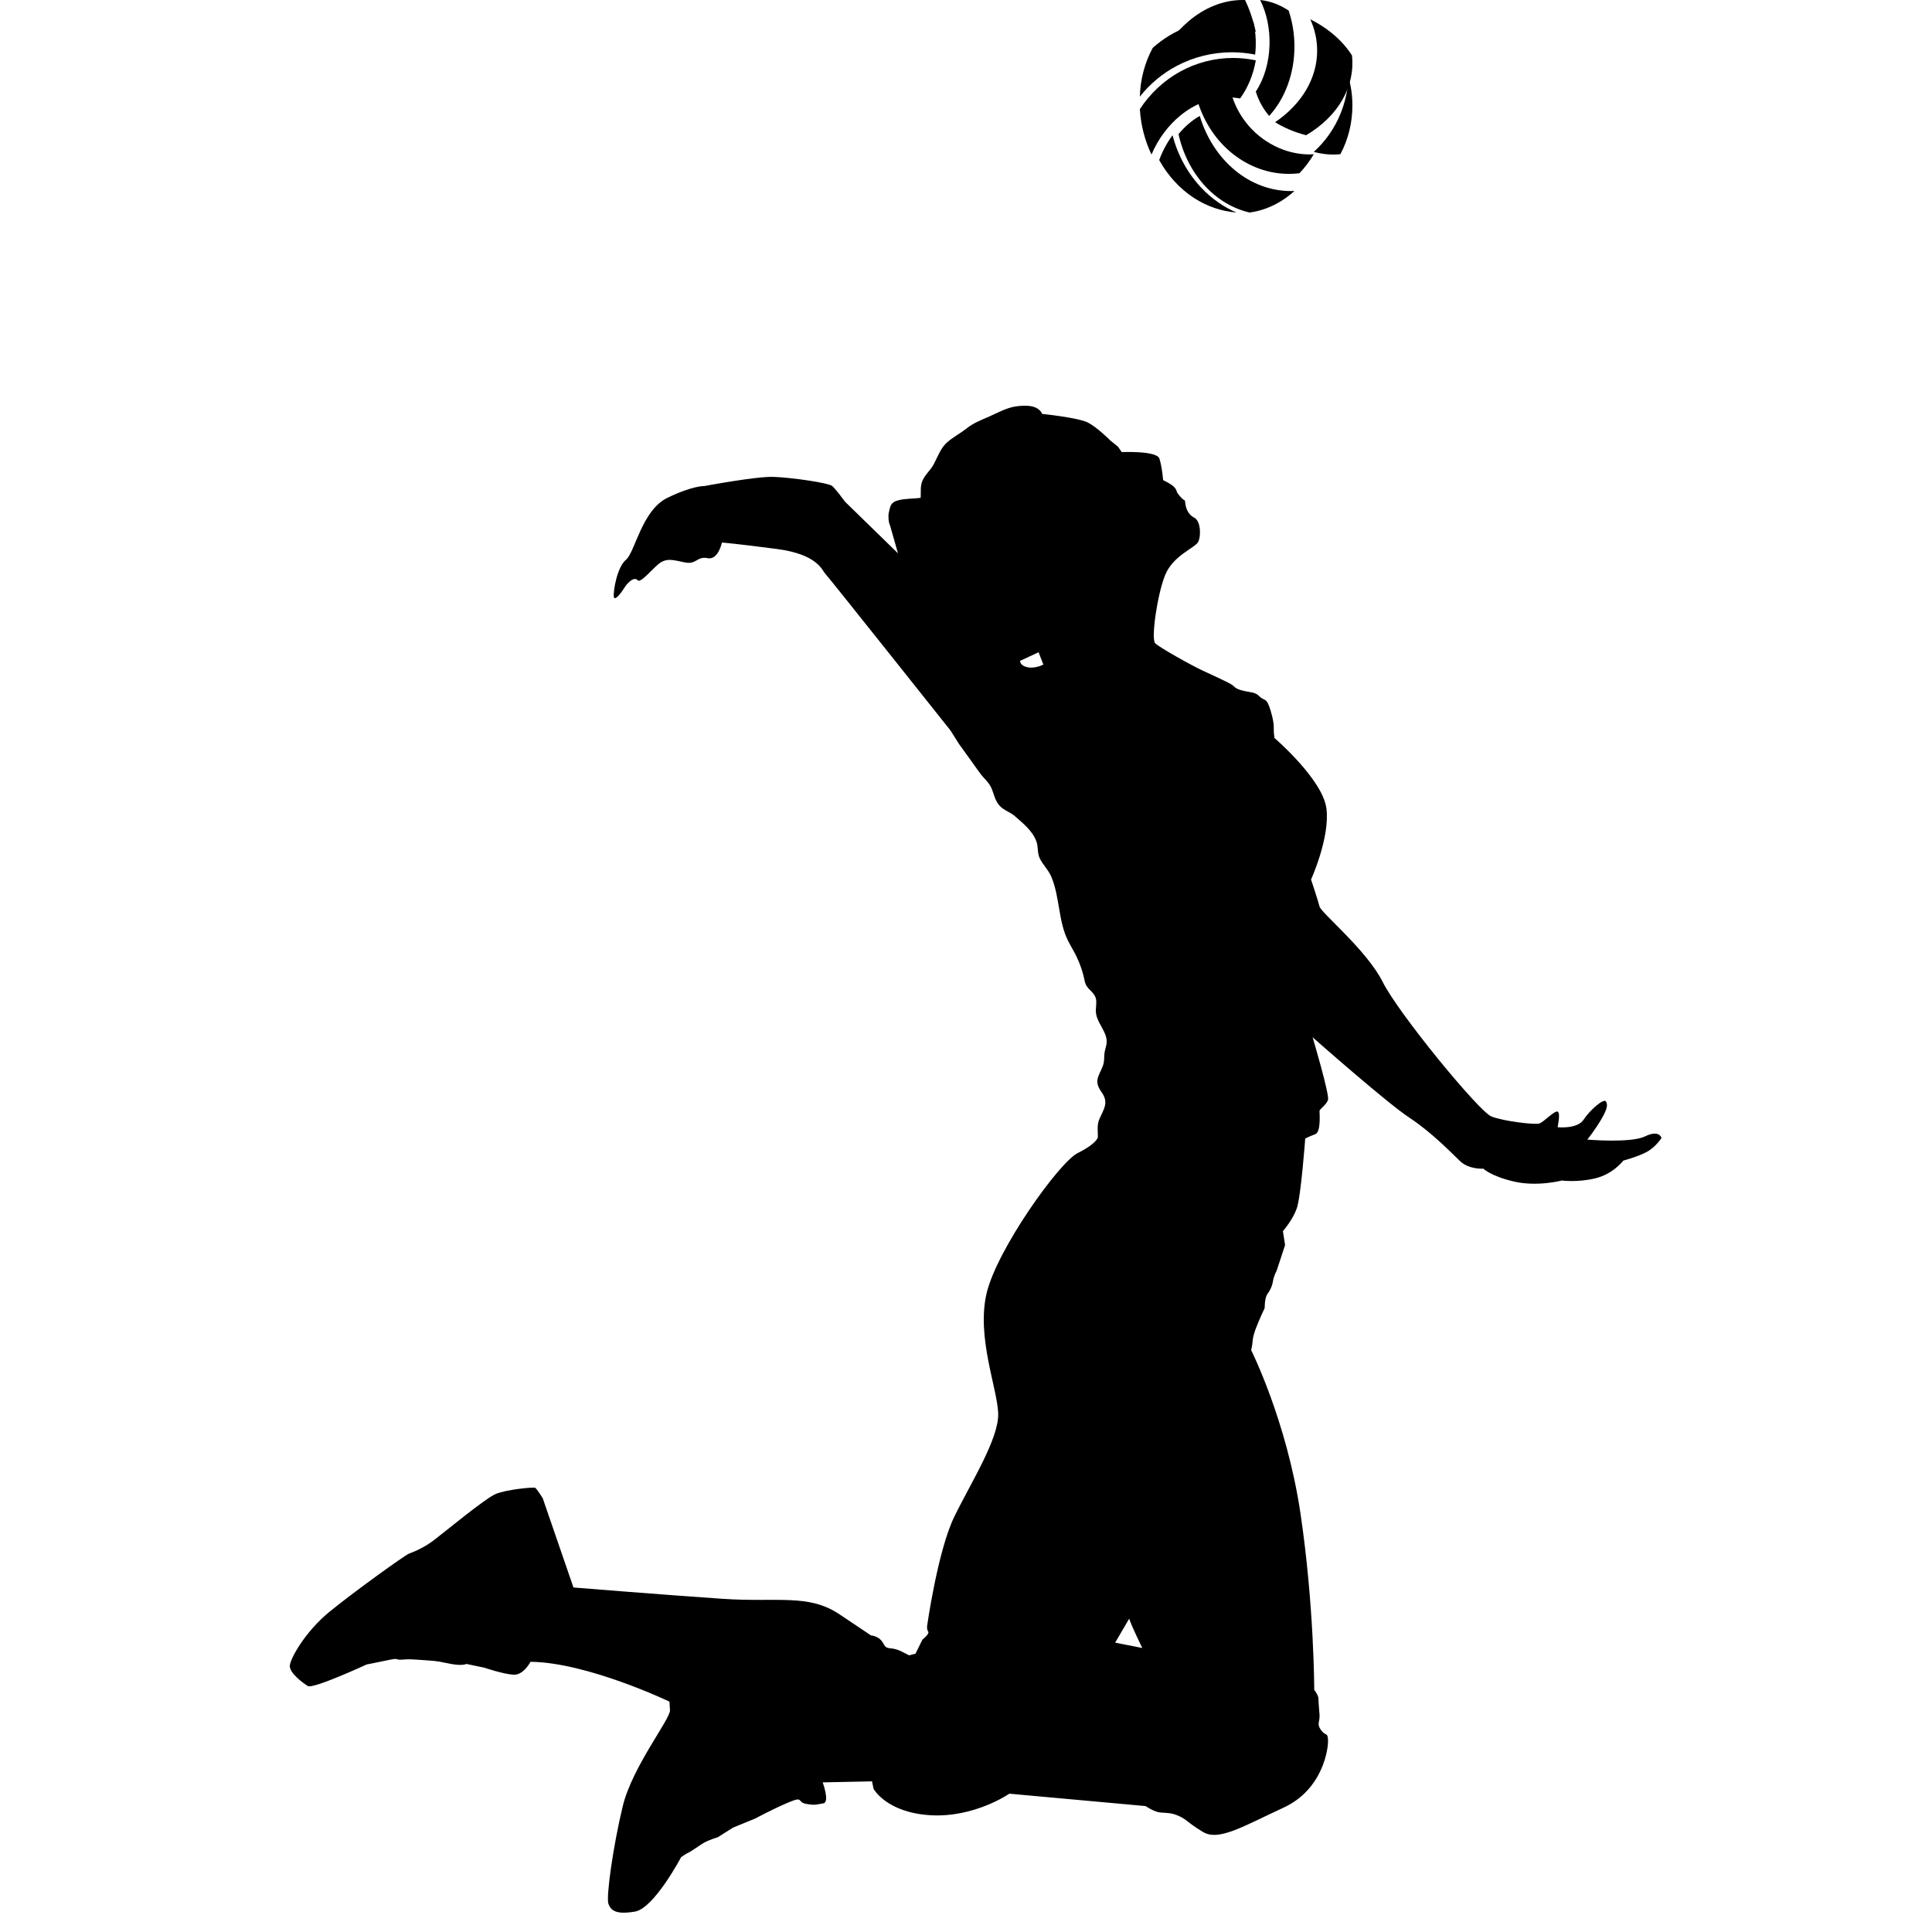 
<svg  viewBox="0 0 100 100" version="1.1" xmlns="http://www.w3.org/2000/svg" xmlns:xlink="http://www.w3.org/1999/xlink">
    <title>Sport/Player/Volleyball</title>
    <g id="Sport/Player/Volleyball" stroke="none" stroke-width="1" fill="none" fill-rule="evenodd">
        <g id="Group-2">
            <rect id="Rectangle" x="0" y="0" width="100" height="100"></rect>
        </g>
        <g id="Group-3" transform="translate(15, 0)" fill="currentColor">
            <path d="M50.692,6 C50.385,5.642 50.146,5.213 50,4.74 C50.435,4.085 50.687,3.228 50.711,2.319 C50.733,1.483 50.562,0.67 50.225,0 C50.744,0.056 51.239,0.24 51.699,0.546 C51.898,1.139 52,1.765 52,2.408 C52,3.788 51.525,5.093 50.692,6" id="Fill-88"></path>
            <path d="M52.604,7 C52.006,6.844 51.463,6.613 51,6.325 C52.385,5.384 53.177,4.041 53.175,2.621 C53.175,2.065 53.057,1.522 52.821,1 C53.218,1.198 53.584,1.431 53.911,1.694 C54.344,2.043 54.703,2.437 54.977,2.866 C55.066,3.649 54.896,4.442 54.484,5.161 C54.072,5.883 53.423,6.517 52.604,7" id="Fill-89"></path>
            <path d="M48.669,1.457 C47.349,1.457 46.076,1.998 45,3 C45.416,2.254 45.921,1.617 46.491,1.125 C47.345,0.389 48.325,0 49.323,0 C49.361,0 49.401,0.001 49.444,0.002 C49.683,0.499 49.869,1.053 50,1.643 C49.56,1.519 49.113,1.457 48.669,1.457" id="Fill-90"></path>
            <path d="M45,8.285 C45.168,7.824 45.403,7.388 45.69,7 C45.967,8.053 46.488,8.998 47.206,9.747 C47.729,10.293 48.339,10.717 49,11 C48.225,10.939 47.47,10.681 46.798,10.245 C46.068,9.769 45.447,9.093 45,8.285" id="Fill-91"></path>
            <path d="M44,5.647 C44.525,4.843 45.238,4.177 46.063,3.717 C46.907,3.248 47.86,3 48.818,3 C49.208,3 49.6,3.041 49.985,3.12 L50,3.124 C49.872,3.862 49.592,4.542 49.186,5.097 C48.984,5.06 48.777,5.041 48.572,5.041 C47.712,5.041 46.862,5.36 46.115,5.963 C45.469,6.485 44.939,7.2 44.601,8 C44.254,7.275 44.047,6.468 44,5.647" id="Fill-92"></path>
            <path d="M54,8 C53.666,8 53.33,7.953 53,7.861 C53.6,7.324 54.078,6.641 54.389,5.872 C54.629,5.279 54.767,4.644 54.799,4 C54.933,4.472 55,4.963 55,5.466 C55,6.35 54.786,7.217 54.379,7.979 C54.254,7.993 54.127,8 54,8" id="Fill-93"></path>
            <path d="M49.878,1.149 C49.971,1.548 50.011,1.966 49.997,2.39 C49.993,2.537 49.983,2.682 49.965,2.825 L49.957,2.823 C49.56,2.745 49.156,2.706 48.755,2.706 C47.766,2.706 46.785,2.948 45.914,3.407 C45.171,3.799 44.515,4.345 44,5 C44.021,4.114 44.25,3.246 44.665,2.478 C45.731,1.525 47.113,1 48.556,1 C48.998,1 49.443,1.05 49.878,1.149" id="Fill-94"></path>
            <path d="M49.677,11 C48.806,10.798 48.004,10.317 47.354,9.607 C46.696,8.888 46.227,7.968 46,6.944 C46.159,6.751 46.33,6.574 46.511,6.417 C46.701,6.255 46.896,6.115 47.098,6 C47.448,7.146 48.079,8.119 48.926,8.818 C49.343,9.162 49.802,9.429 50.288,9.611 C50.782,9.795 51.295,9.889 51.813,9.889 C51.875,9.889 51.937,9.888 52,9.885 C51.719,10.141 51.415,10.359 51.09,10.535 C50.643,10.777 50.167,10.934 49.677,11" id="Fill-95"></path>
            <path d="M48.832,7.981 C47.979,7.312 47.347,6.379 47,5.281 C47.414,5.096 47.847,5 48.282,5 C48.454,5 48.626,5.015 48.795,5.046 C49.002,5.664 49.35,6.236 49.808,6.703 C50.26,7.165 50.815,7.526 51.415,7.745 L51.481,7.769 C51.908,7.917 52.345,7.992 52.782,7.992 C52.854,7.992 52.928,7.99 53,7.985 C52.787,8.343 52.54,8.673 52.259,8.967 C52.078,8.989 51.895,9 51.715,9 C51.196,9 50.685,8.911 50.192,8.735 C49.706,8.562 49.248,8.308 48.832,7.981" id="Fill-96"></path>
            <path d="M42.721,85.023 L43.446,83.782 C43.581,84.196 44.124,85.299 44.124,85.299 L42.721,85.023 Z M39.004,34.398 C39.004,34.398 38.594,34.62 38.185,34.537 C37.775,34.454 37.802,34.204 37.802,34.204 L38.757,33.761 L39.004,34.398 Z M0,86.237 C0,86.599 0.659,87.101 0.933,87.268 C1.207,87.435 3.978,86.153 3.978,86.153 C3.978,86.153 4.417,86.069 5.076,85.93 C5.735,85.791 5.379,85.93 5.818,85.902 C6.257,85.875 6.12,85.875 6.971,85.93 C7.822,85.986 7.738,86.014 8.343,86.125 C8.947,86.237 9.139,86.125 9.139,86.125 L10.072,86.32 C10.072,86.32 11.059,86.655 11.582,86.683 C12.103,86.71 12.459,86.014 12.459,86.014 C15.397,86.042 19.651,88.076 19.651,88.076 C19.651,88.076 19.651,88.076 19.678,88.522 C19.705,88.967 17.729,91.447 17.235,93.482 C16.741,95.516 16.357,98.219 16.495,98.553 C16.631,98.888 16.878,99.11 17.867,98.943 C18.854,98.776 20.253,96.129 20.253,96.129 C20.253,96.129 20.529,95.934 20.611,95.906 C20.694,95.878 21.05,95.627 21.351,95.432 C21.654,95.237 22.148,95.098 22.148,95.098 L22.944,94.596 L24.097,94.123 C24.097,94.123 25.03,93.621 25.826,93.287 C26.621,92.952 26.237,93.287 26.732,93.37 C27.225,93.454 27.253,93.398 27.61,93.342 C27.966,93.287 27.581,92.256 27.581,92.256 L30.135,92.2 L30.216,92.59 C30.216,92.59 30.875,93.816 33.153,93.955 C35.432,94.095 37.243,92.841 37.243,92.841 L44.297,93.482 C44.297,93.482 44.735,93.788 45.065,93.816 C45.393,93.844 45.642,93.816 46.052,94.011 C46.464,94.206 46.437,94.318 47.261,94.819 C48.084,95.321 49.373,94.513 51.433,93.565 C53.491,92.618 53.765,90.472 53.738,90.054 C53.71,89.636 53.627,89.887 53.38,89.553 C53.133,89.218 53.326,89.135 53.298,88.745 C53.271,88.355 53.244,88.131 53.244,87.936 C53.244,87.741 53.024,87.463 53.024,87.463 C53.024,87.463 53.024,83.116 52.311,78.323 C51.596,73.53 49.758,69.88 49.758,69.88 C49.758,69.88 49.812,69.713 49.84,69.378 C49.868,69.044 50.059,68.598 50.279,68.097 C50.498,67.595 50.444,67.846 50.471,67.456 C50.498,67.066 50.636,66.926 50.636,66.926 C50.636,66.926 50.829,66.676 50.883,66.341 C50.938,66.007 51.075,65.784 51.075,65.784 L51.515,64.446 L51.404,63.722 C51.404,63.722 51.899,63.164 52.119,62.551 C52.338,61.938 52.558,58.929 52.558,58.929 C52.558,58.929 52.778,58.818 53.079,58.706 C53.38,58.595 53.298,57.619 53.298,57.508 C53.298,57.396 53.656,57.201 53.738,56.923 C53.819,56.644 52.941,53.69 52.941,53.69 C52.941,53.69 56.756,57.062 57.937,57.842 C59.117,58.622 60.106,59.654 60.572,60.099 C61.038,60.545 61.779,60.489 61.779,60.489 C61.779,60.489 62.164,60.88 63.371,61.158 C64.579,61.437 65.841,61.103 65.841,61.103 C65.841,61.103 66.637,61.214 67.57,60.991 C68.503,60.768 69.025,60.071 69.025,60.071 C69.025,60.071 69.766,59.876 70.232,59.626 C70.699,59.375 71,58.901 71,58.901 C71,58.901 70.891,58.455 70.15,58.818 C69.408,59.18 67.158,58.985 67.158,58.985 C67.158,58.985 67.543,58.511 67.871,57.954 C68.201,57.396 68.229,57.174 68.118,57.006 C68.009,56.839 67.296,57.452 66.966,57.954 C66.637,58.455 65.621,58.344 65.621,58.344 C65.621,58.344 65.786,57.592 65.621,57.536 C65.457,57.48 64.908,58.065 64.688,58.149 C64.468,58.232 62.822,58.037 62.191,57.787 C61.559,57.536 57.387,52.464 56.565,50.82 C55.741,49.176 53.38,47.254 53.298,46.919 C53.217,46.585 52.859,45.526 52.859,45.526 C52.859,45.526 53.847,43.353 53.656,41.848 C53.464,40.343 50.965,38.197 50.965,38.197 C50.965,38.197 50.965,38.197 50.938,37.947 C50.91,37.696 50.994,37.557 50.774,36.804 C50.554,36.052 50.444,36.303 50.197,36.052 C49.95,35.801 49.758,35.857 49.319,35.745 C48.88,35.634 48.907,35.522 48.714,35.411 C48.522,35.299 47.809,34.965 47.261,34.714 C46.711,34.463 45.01,33.516 44.791,33.293 C44.571,33.07 44.9,30.757 45.312,29.754 C45.724,28.751 46.849,28.361 47.014,28.055 C47.177,27.748 47.15,26.968 46.821,26.801 C46.491,26.633 46.382,26.299 46.355,26.076 C46.328,25.853 46.328,25.909 46.244,25.853 C46.163,25.798 45.943,25.547 45.916,25.463 C45.889,25.379 45.889,25.324 45.751,25.185 C45.613,25.045 45.203,24.85 45.203,24.85 C45.203,24.85 45.147,24.153 45.01,23.736 C44.872,23.318 43.061,23.401 43.061,23.401 L42.869,23.123 L42.457,22.788 C42.457,22.788 41.798,22.119 41.305,21.869 C40.811,21.618 38.944,21.423 38.944,21.423 C38.724,20.947 38.077,20.973 37.61,21.031 C37.125,21.092 36.646,21.363 36.207,21.557 C35.803,21.737 35.403,21.88 35.049,22.163 C34.713,22.43 34.27,22.655 33.966,22.949 C33.678,23.226 33.515,23.683 33.33,24.029 C33.159,24.351 32.863,24.581 32.736,24.905 C32.626,25.182 32.671,25.477 32.654,25.767 C32.262,25.824 31.856,25.794 31.473,25.901 C31.111,26.003 31.084,26.175 31.005,26.528 C30.966,26.709 30.987,27.036 31.067,27.191 L31.479,28.64 L28.735,25.965 C28.735,25.965 28.269,25.324 28.077,25.157 C27.884,24.989 25.935,24.711 25.03,24.683 C24.124,24.655 21.462,25.157 21.462,25.157 C21.462,25.157 20.857,25.129 19.54,25.77 C18.222,26.411 17.867,28.584 17.4,28.974 C16.934,29.364 16.741,30.59 16.769,30.869 C16.796,31.148 17.125,30.73 17.317,30.423 C17.509,30.117 17.839,29.838 18.003,30.033 C18.168,30.228 18.881,29.281 19.239,29.086 C19.596,28.891 19.897,29.002 20.473,29.114 C21.05,29.225 21.077,28.779 21.627,28.891 C22.175,29.002 22.367,28.082 22.367,28.082 C22.367,28.082 23.108,28.138 25.222,28.417 C27.334,28.695 27.554,29.531 27.719,29.699 C27.884,29.866 34.196,37.807 34.196,37.807 L34.635,38.504 C35.005,39.009 35.361,39.516 35.727,40.023 C35.921,40.29 36.181,40.481 36.316,40.793 C36.457,41.12 36.501,41.452 36.749,41.715 C36.973,41.953 37.285,42.028 37.535,42.248 C37.952,42.616 38.435,42.995 38.639,43.538 C38.747,43.824 38.683,44.136 38.812,44.415 C38.975,44.766 39.269,45.021 39.425,45.401 C39.86,46.459 39.775,47.688 40.284,48.698 C40.432,48.992 40.606,49.266 40.746,49.566 C40.94,49.983 41.052,50.334 41.143,50.77 C41.191,51.002 41.286,51.116 41.455,51.281 C41.821,51.638 41.744,51.801 41.721,52.278 C41.691,52.935 42.406,53.435 42.265,54.084 C42.219,54.293 42.162,54.427 42.156,54.653 C42.151,54.826 42.15,55 42.085,55.165 C41.85,55.762 41.607,55.946 42.021,56.536 C42.384,57.052 42.162,57.356 41.909,57.911 C41.766,58.226 41.83,58.528 41.826,58.873 C41.826,58.873 41.744,59.208 40.784,59.681 C39.822,60.155 36.584,64.697 36.063,66.954 C35.541,69.211 36.612,71.83 36.666,73.14 C36.721,74.45 35.24,76.763 34.388,78.518 C33.537,80.274 32.989,84.147 32.989,84.147 C32.989,84.147 32.962,84.342 33.044,84.453 C33.125,84.565 32.742,84.871 32.742,84.871 L32.385,85.596 L32.056,85.679 L31.672,85.484 C31.672,85.484 31.425,85.345 31.095,85.317 C30.766,85.289 30.821,85.178 30.628,84.927 C30.436,84.676 30.08,84.648 30.08,84.648 C30.08,84.648 30.08,84.648 28.46,83.562 C26.841,82.475 25.276,82.949 22.395,82.754 C19.513,82.559 14.682,82.168 14.682,82.168 L13.09,77.543 C13.09,77.543 12.789,77.069 12.707,77.013 C12.624,76.958 11.225,77.097 10.675,77.32 C10.127,77.543 8.014,79.298 7.464,79.716 C6.916,80.134 6.394,80.329 6.174,80.413 C5.955,80.497 3.32,82.391 2.058,83.422 C0.795,84.453 0,85.875 0,86.237 L0,86.237 Z" id="Fill-97"></path>
        </g>
    </g>
</svg>